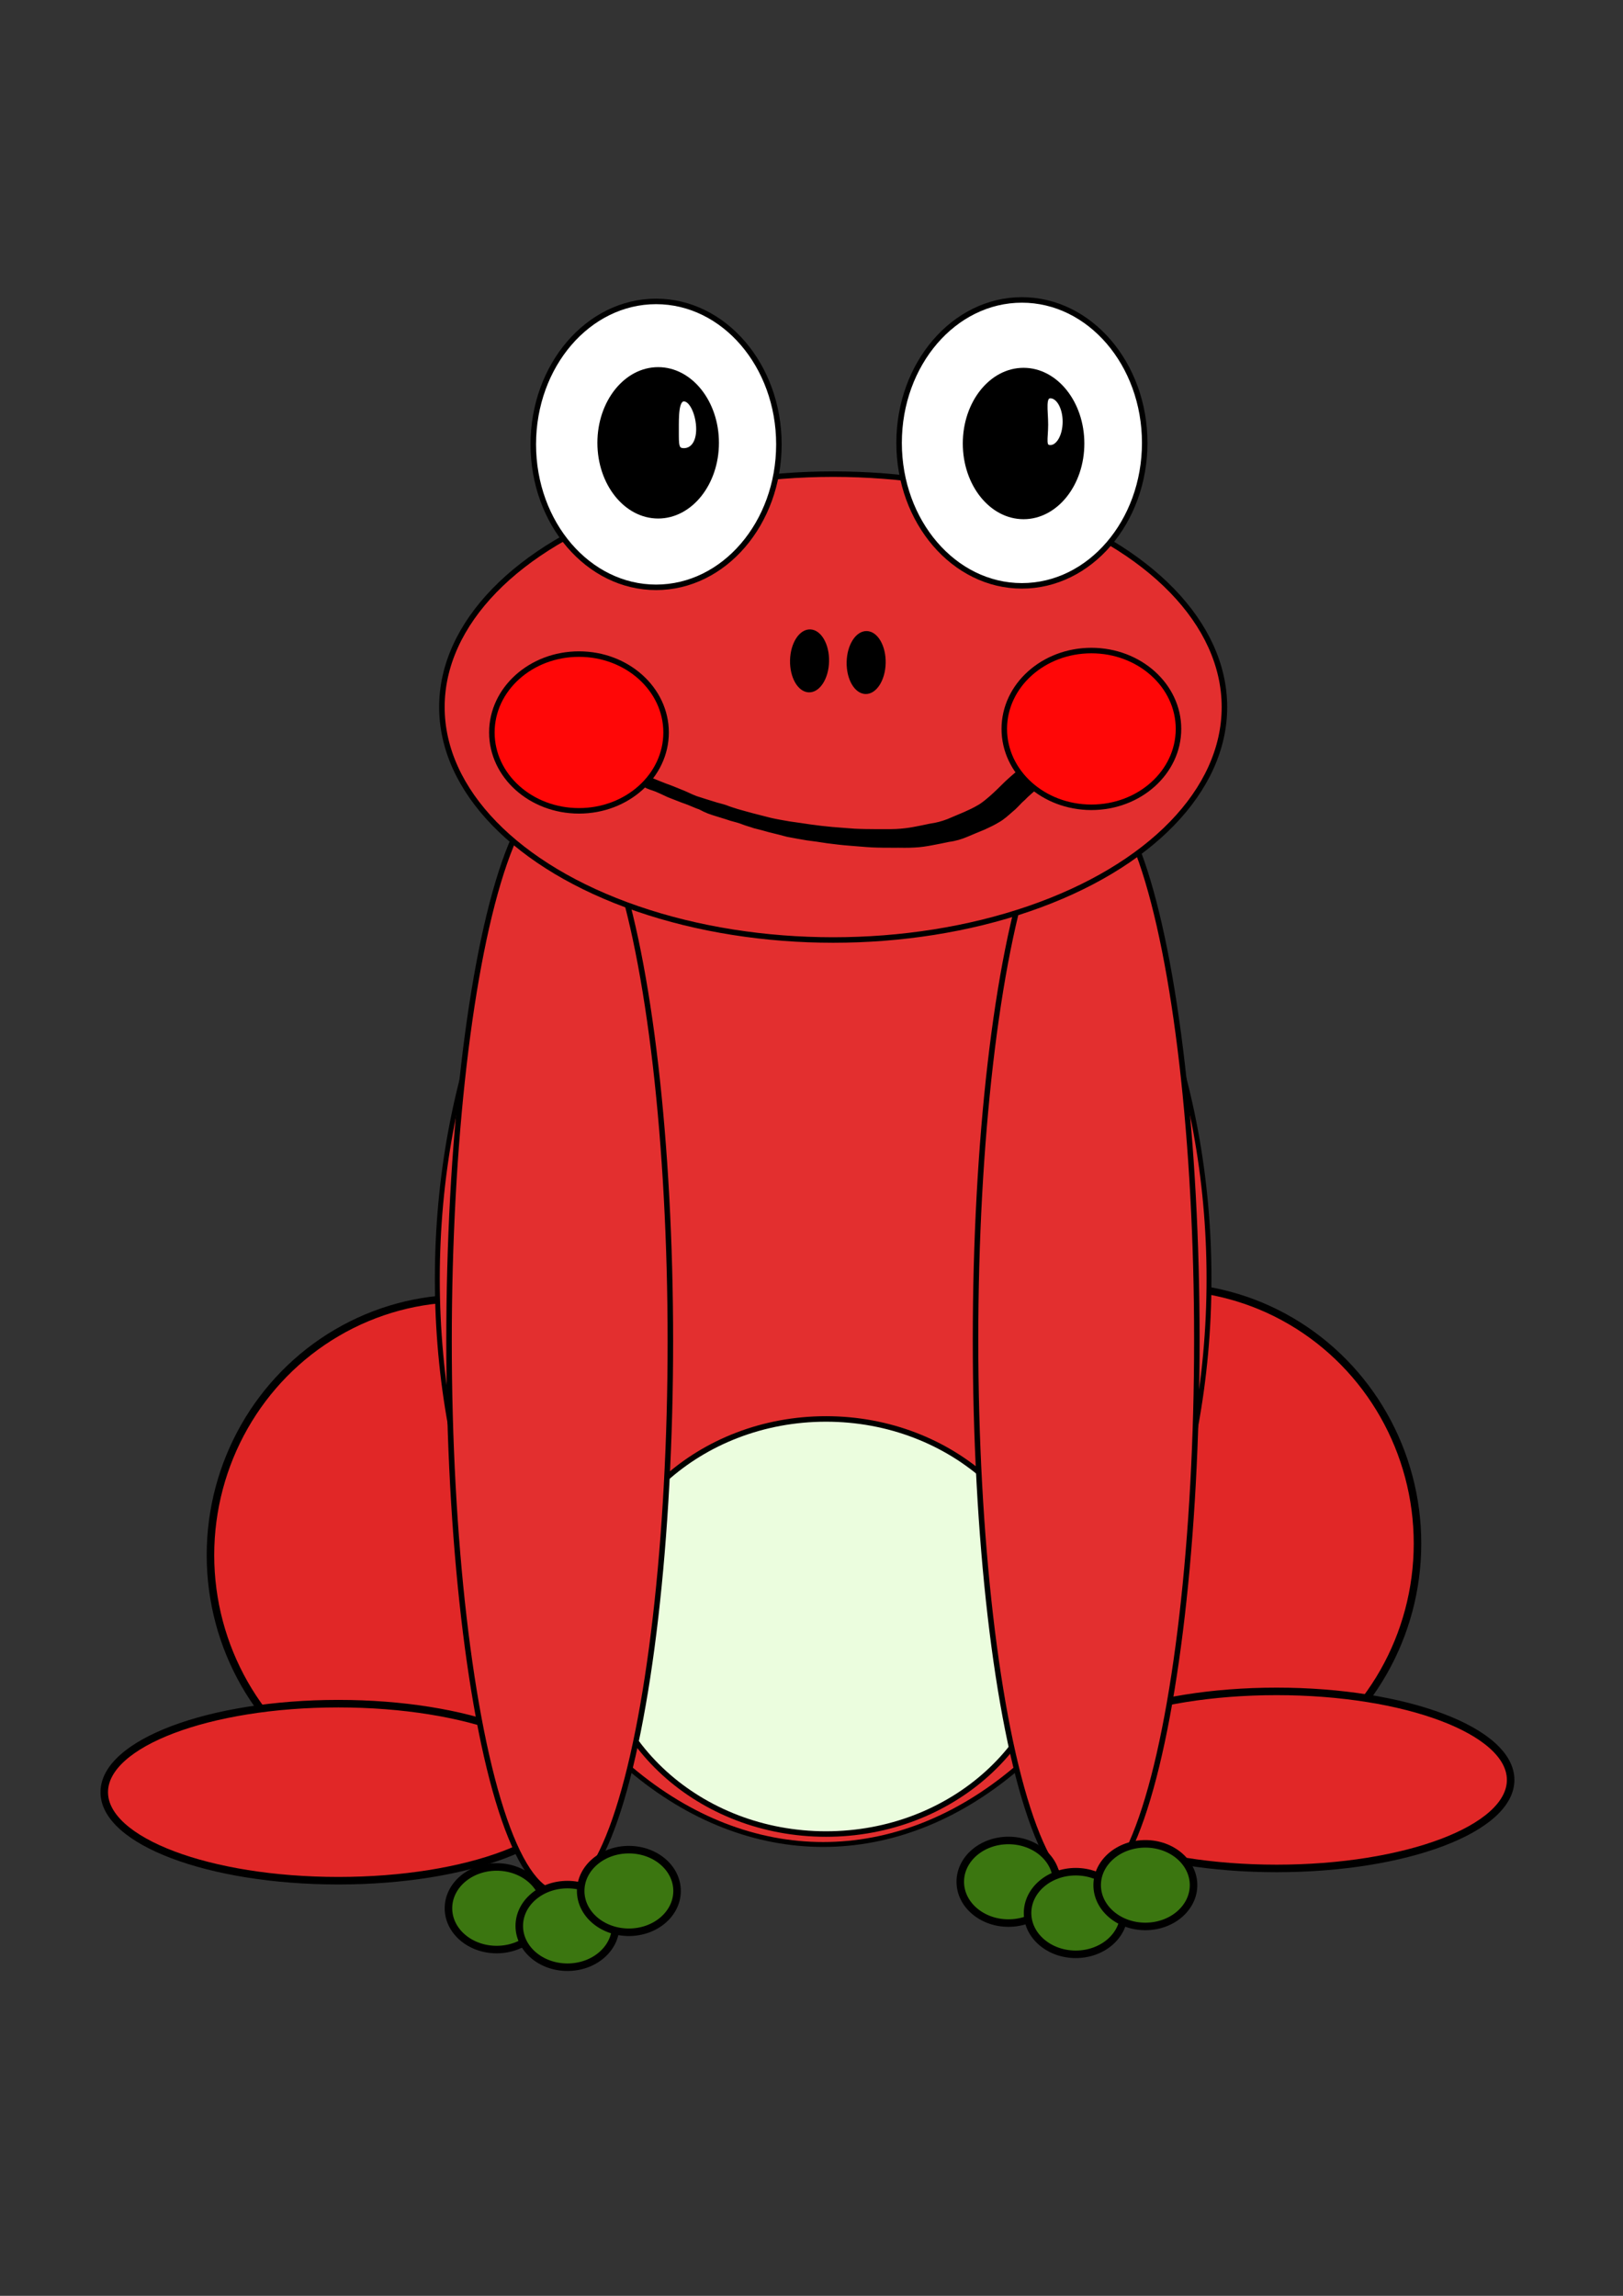 <?xml version="1.0" encoding="UTF-8" standalone="no"?>
<!-- Created with Inkscape (http://www.inkscape.org/) -->

<svg
   width="210mm"
   height="297mm"
   viewBox="0 0 210 297"
   version="1.1"
   id="svg1"
   inkscape:version="1.3 (0e150ed6c4, 2023-07-21)"
   sodipodi:docname="zaba2.svg"
   xmlns:inkscape="http://www.inkscape.org/namespaces/inkscape"
   xmlns:sodipodi="http://sodipodi.sourceforge.net/DTD/sodipodi-0.dtd"
   xmlns="http://www.w3.org/2000/svg"
   xmlns:svg="http://www.w3.org/2000/svg">
  <rect x="0" y="0" width="210" height="297" fill="#333333" stroke="none"/>
  <sodipodi:namedview
     id="namedview1"
     pagecolor="#ffffff"
     bordercolor="#000000"
     borderopacity="0.25"
     inkscape:showpageshadow="2"
     inkscape:pageopacity="0.0"
     inkscape:pagecheckerboard="0"
     inkscape:deskcolor="#d1d1d1"
     inkscape:document-units="mm"
     inkscape:zoom="0.73512618"
     inkscape:cx="214.92909"
     inkscape:cy="512.15697"
     inkscape:window-width="1920"
     inkscape:window-height="1009"
     inkscape:window-x="-8"
     inkscape:window-y="-8"
     inkscape:window-maximized="1"
     inkscape:current-layer="layer1" />
  <defs
     id="defs1" />
  <g
     inkscape:label="Warstwa 1"
     inkscape:groupmode="layer"
     id="layer1">
    <ellipse
       style="fill:#e12727;fill-opacity:1;fill-rule:evenodd;stroke:#000000;stroke-width:0.974;stroke-dasharray:none;stroke-opacity:1"
       id="path9"
       cx="59.934"
       cy="201.181"
       rx="32.703"
       ry="33.212" />
    <ellipse
       style="fill:#e12727;fill-opacity:1;fill-rule:evenodd;stroke:#000000;stroke-width:0.974;stroke-dasharray:none;stroke-opacity:1"
       id="path9-1"
       cx="150.707"
       cy="199.68"
       rx="32.703"
       ry="33.212" />
    <ellipse
       style="fill:#e12727;fill-opacity:1;fill-rule:evenodd;stroke:#000000;stroke-width:0.974;stroke-dasharray:none;stroke-opacity:1"
       id="path10"
       cx="43.774"
       cy="231.848"
       rx="30.285"
       ry="11.452" />
    <ellipse
       style="fill:#e12727;fill-opacity:1;fill-rule:evenodd;stroke:#000000;stroke-width:0.974;stroke-dasharray:none;stroke-opacity:1"
       id="path10-7"
       cx="165.177"
       cy="230.26"
       rx="30.285"
       ry="11.452" />
    <ellipse
       style="fill:#e32f2f;fill-opacity:1;fill-rule:evenodd;stroke:#000000;stroke-width:0.635;stroke-dasharray:none;stroke-opacity:1"
       id="path6"
       cx="106.51"
       cy="165.445"
       rx="49.925"
       ry="73.169" />
    <ellipse
       style="fill:#ebfdde;fill-opacity:1;fill-rule:evenodd;stroke:#000000;stroke-width:0.713;stroke-dasharray:none;stroke-opacity:1"
       id="path8"
       cx="106.879"
       cy="210.412"
       rx="29.563"
       ry="26.849" />
    <ellipse
       style="fill:#e32f2f;fill-opacity:1;fill-rule:evenodd;stroke:#000000;stroke-width:0.713;stroke-dasharray:none;stroke-opacity:1"
       id="path7"
       cx="72.42"
       cy="173.518"
       rx="14.319"
       ry="71.44" />
    <ellipse
       style="fill:#e32f2f;fill-opacity:1;fill-rule:evenodd;stroke:#000000;stroke-width:0.713;stroke-dasharray:none;stroke-opacity:1"
       id="path7-8"
       cx="140.543"
       cy="173.31"
       rx="14.319"
       ry="71.44" />
    <ellipse
       style="fill:#e32f2f;fill-opacity:1;fill-rule:evenodd;stroke:#000000;stroke-width:0.713;stroke-dasharray:none;stroke-opacity:1"
       id="path2"
       cx="107.803"
       cy="91.471"
       rx="50.626"
       ry="30.134" />
    <ellipse
       style="fill:#ffffff;fill-opacity:1;fill-rule:evenodd;stroke:#000000;stroke-width:0.713;stroke-dasharray:none;stroke-opacity:1"
       id="path1"
       cx="84.892"
       cy="57.487"
       rx="15.89"
       ry="18.494" />
    <ellipse
       style="fill:#ffffff;fill-opacity:1;fill-rule:evenodd;stroke:#000000;stroke-width:0.713;stroke-dasharray:none;stroke-opacity:1"
       id="path1-8"
       cx="132.224"
       cy="57.295"
       rx="15.89"
       ry="18.494" />
    <ellipse
       style="fill:#000000;fill-opacity:1;fill-rule:evenodd;stroke:#000000;stroke-width:0.357;stroke-dasharray:none;stroke-opacity:1"
       id="path1-6"
       cx="85.16"
       cy="57.287"
       rx="7.685"
       ry="9.613" />
    <ellipse
       style="fill:#000000;fill-opacity:1;fill-rule:evenodd;stroke:#000000;stroke-width:0.357;stroke-dasharray:none;stroke-opacity:1"
       id="path1-8-1"
       cx="132.44"
       cy="57.375"
       rx="7.685"
       ry="9.613" />
    <ellipse
       style="fill:#000000;fill-opacity:1;fill-rule:evenodd;stroke:#000000;stroke-width:0.131;stroke-dasharray:none;stroke-opacity:1"
       id="path1-5"
       cx="106.817"
       cy="81.757"
       rx="2.461"
       ry="4.006"
       transform="matrix(0.999,0.035,-0.024,1,0,0)" />
    <ellipse
       style="fill:#000000;fill-opacity:1;fill-rule:evenodd;stroke:#000000;stroke-width:0.131;stroke-dasharray:none;stroke-opacity:1"
       id="path1-8-5"
       cx="114.147"
       cy="81.715"
       rx="2.461"
       ry="4.006"
       transform="matrix(0.999,0.035,-0.024,1,0,0)" />
    <path
       style="fill:#000000;fill-opacity:1;fill-rule:evenodd;stroke:#000000;stroke-width:0.713;stroke-dasharray:none;stroke-opacity:1"
       id="path3"
       d="m 77.155,97.475 c -0.719,-0.42 -1.436,-0.842 -2.156,-1.261 -0.12,-0.07 0.239,0.143 0.358,0.213 0.94,0.552 1.886,1.093 2.821,1.655 0.672,0.404 -1.353,-0.792 -2.033,-1.181 -0.128,-0.073 0.253,0.154 0.377,0.234 0.117,0.076 0.232,0.155 0.348,0.233 0.549,0.36 1.06,0.773 1.585,1.167 0.977,0.714 2.064,1.228 3.093,1.876 0.737,0.464 -1.5,-0.883 -2.253,-1.318 -0.066,-0.038 0.129,0.083 0.192,0.126 0.069,0.047 0.138,0.096 0.206,0.144 7.383,4.317 0.295,0.188 0.449,0.271 0.912,0.488 1.792,1.037 2.69,1.55 0.217,0.124 0.451,0.213 0.673,0.326 0.456,0.246 0.952,0.384 1.435,0.559 0.537,0.229 1.065,0.478 1.593,0.727 0.6,0.23 1.197,0.464 1.794,0.701 0.648,0.217 1.279,0.486 1.909,0.751 0.106,0.037 0.215,0.067 0.319,0.111 0.21,0.089 0.406,0.208 0.612,0.306 0.366,0.174 0.726,0.319 1.113,0.439 0.768,0.25 1.549,0.465 2.313,0.729 0.534,0.154 1.066,0.267 1.583,0.48 0.483,0.195 0.99,0.31 1.478,0.49 0.657,0.155 1.308,0.335 1.958,0.52 0.774,0.182 1.543,0.384 2.311,0.587 0.82,0.158 1.644,0.301 2.467,0.444 0.894,0.107 1.784,0.245 2.674,0.381 0.95,0.122 1.9,0.239 2.854,0.311 0.966,0.067 1.928,0.171 2.895,0.221 0.926,0.044 1.854,0.044 2.781,0.045 0.895,-0.015 1.793,0.037 2.686,-0.026 0.784,-0.03 1.551,-0.151 2.32,-0.299 0.72,-0.126 1.434,-0.283 2.15,-0.43 0.806,-0.099 1.579,-0.334 2.325,-0.652 0.73,-0.302 1.454,-0.622 2.189,-0.913 0.623,-0.292 1.247,-0.575 1.833,-0.938 0.62,-0.348 1.138,-0.836 1.672,-1.301 0.465,-0.359 0.841,-0.816 1.26,-1.225 0.112,-0.109 0.232,-0.21 0.348,-0.315 0.115,-0.115 0.23,-0.231 0.345,-0.346 0.693,-0.645 1.426,-1.242 2.144,-1.858 0.806,-0.634 1.613,-1.268 2.444,-1.868 0.668,-0.57 1.408,-1.034 2.129,-1.527 0.337,-0.21 0.177,-0.103 0.482,-0.321 0,0 -2.421,-1.566 -2.421,-1.566 v 0 c -0.294,0.211 -0.138,0.103 -0.469,0.323 -0.717,0.497 -1.439,0.986 -2.11,1.548 -0.835,0.609 -1.657,1.235 -2.465,1.882 -0.724,0.619 -1.461,1.223 -2.154,1.877 -0.639,0.632 -1.277,1.269 -1.95,1.864 -0.529,0.45 -1.05,0.914 -1.658,1.254 -0.579,0.347 -1.192,0.624 -1.805,0.901 -0.727,0.303 -1.451,0.616 -2.178,0.921 -0.747,0.29 -1.514,0.493 -2.308,0.601 -0.712,0.151 -1.424,0.302 -2.14,0.431 -0.761,0.142 -1.526,0.229 -2.3,0.268 -0.888,0.038 -1.778,0.012 -2.666,0.019 -0.925,-0.005 -1.851,-0.012 -2.776,-0.06 -0.964,-0.058 -1.924,-0.159 -2.888,-0.224 -0.952,-0.082 -1.9,-0.2 -2.846,-0.331 -0.889,-0.141 -1.782,-0.256 -2.673,-0.387 -0.822,-0.147 -1.648,-0.278 -2.462,-0.468 -0.769,-0.194 -1.535,-0.398 -2.304,-0.59 -0.654,-0.186 -1.314,-0.347 -1.964,-0.544 -0.492,-0.156 -0.988,-0.301 -1.467,-0.496 -0.521,-0.187 -1.063,-0.285 -1.587,-0.464 -0.769,-0.239 -1.539,-0.475 -2.304,-0.725 -0.695,-0.258 -1.344,-0.618 -2.04,-0.875 -0.635,-0.255 -1.263,-0.527 -1.911,-0.746 -0.601,-0.231 -1.197,-0.473 -1.791,-0.72 -0.534,-0.24 -1.055,-0.511 -1.607,-0.704 -0.486,-0.166 -0.963,-0.353 -1.42,-0.59 -0.17,-0.08 -0.271,-0.127 -0.44,-0.211 -0.077,-0.038 -0.304,-0.161 -0.23,-0.116 0.74,0.445 2.982,1.744 2.231,1.319 -0.816,-0.461 -5.729,-3.383 -0.455,-0.252 -1.546,-1.069 -5.699,-3.358 -0.818,-0.529 0.149,0.086 -0.576,-0.4 -0.424,-0.298 -0.552,-0.365 -1.037,-0.826 -1.602,-1.175 -0.42,-0.304 -0.272,-0.211 -0.727,-0.482 -3.836,-2.286 -3.541,-2.093 -0.779,-0.477 0.117,0.069 -0.233,-0.14 -0.35,-0.21 -0.916,-0.539 -1.833,-1.077 -2.749,-1.616 z" />
    <ellipse
       style="fill:#ff0707;fill-opacity:1;fill-rule:evenodd;stroke:#000000;stroke-width:0.713;stroke-dasharray:none;stroke-opacity:1"
       id="path4"
       cx="74.914"
       cy="94.756"
       rx="11.271"
       ry="10.139" />
    <ellipse
       style="fill:#ff0707;fill-opacity:1;fill-rule:evenodd;stroke:#000000;stroke-width:0.713;stroke-dasharray:none;stroke-opacity:1"
       id="path4-1"
       cx="141.215"
       cy="94.298"
       rx="11.271"
       ry="10.139" />
    <path
       id="path5"
       style="fill:#ffffff;fill-rule:evenodd;stroke:#000000;stroke-width:0.713"
       d="m 90.435,55.516 c 0,1.866 -0.869,2.816 -1.94,2.816 -1.071,10e-7 -1.016,-0.762 -1.016,-2.629 0,-1.866 -0.055,-4.131 1.016,-4.131 1.071,0 1.94,2.076 1.94,3.943 z"
       sodipodi:nodetypes="sssss" />
    <path
       id="path5-2"
       style="fill:#ffffff;fill-rule:evenodd;stroke:#000000;stroke-width:0.713"
       d="m 137.852,54.552 c 0,1.866 -0.869,3.38 -1.94,3.38 -1.071,3e-6 -0.647,-1.138 -0.647,-3.004 0,-1.866 -0.425,-3.755 0.647,-3.755 1.071,4e-6 1.94,1.513 1.94,3.38 z"
       sodipodi:nodetypes="sssss" />
    <ellipse
       style="fill:#3b7610;fill-opacity:1;fill-rule:evenodd;stroke:#000000;stroke-width:0.974;stroke-dasharray:none;stroke-opacity:1"
       id="path11"
       cx="64.261"
       cy="246.864"
       rx="6.235"
       ry="5.344" />
    <ellipse
       style="fill:#3b7610;fill-opacity:1;fill-rule:evenodd;stroke:#000000;stroke-width:0.974;stroke-dasharray:none;stroke-opacity:1"
       id="path11-3"
       cx="73.424"
       cy="249.147"
       rx="6.235"
       ry="5.344" />
    <ellipse
       style="fill:#3b7610;fill-opacity:1;fill-rule:evenodd;stroke:#000000;stroke-width:0.974;stroke-dasharray:none;stroke-opacity:1"
       id="path11-34"
       cx="81.37"
       cy="244.626"
       rx="6.235"
       ry="5.344" />
    <ellipse
       style="fill:#3b7610;fill-opacity:1;fill-rule:evenodd;stroke:#000000;stroke-width:0.974;stroke-dasharray:none;stroke-opacity:1"
       id="path11-34-8"
       cx="130.485"
       cy="243.437"
       rx="6.235"
       ry="5.344" />
    <ellipse
       style="fill:#3b7610;fill-opacity:1;fill-rule:evenodd;stroke:#000000;stroke-width:0.974;stroke-dasharray:none;stroke-opacity:1"
       id="path11-34-7"
       cx="139.192"
       cy="247.478"
       rx="6.235"
       ry="5.344" />
    <ellipse
       style="fill:#3b7610;fill-opacity:1;fill-rule:evenodd;stroke:#000000;stroke-width:0.974;stroke-dasharray:none;stroke-opacity:1"
       id="path11-34-1"
       cx="148.198"
       cy="243.873"
       rx="6.235"
       ry="5.344" />
  </g>
</svg>
